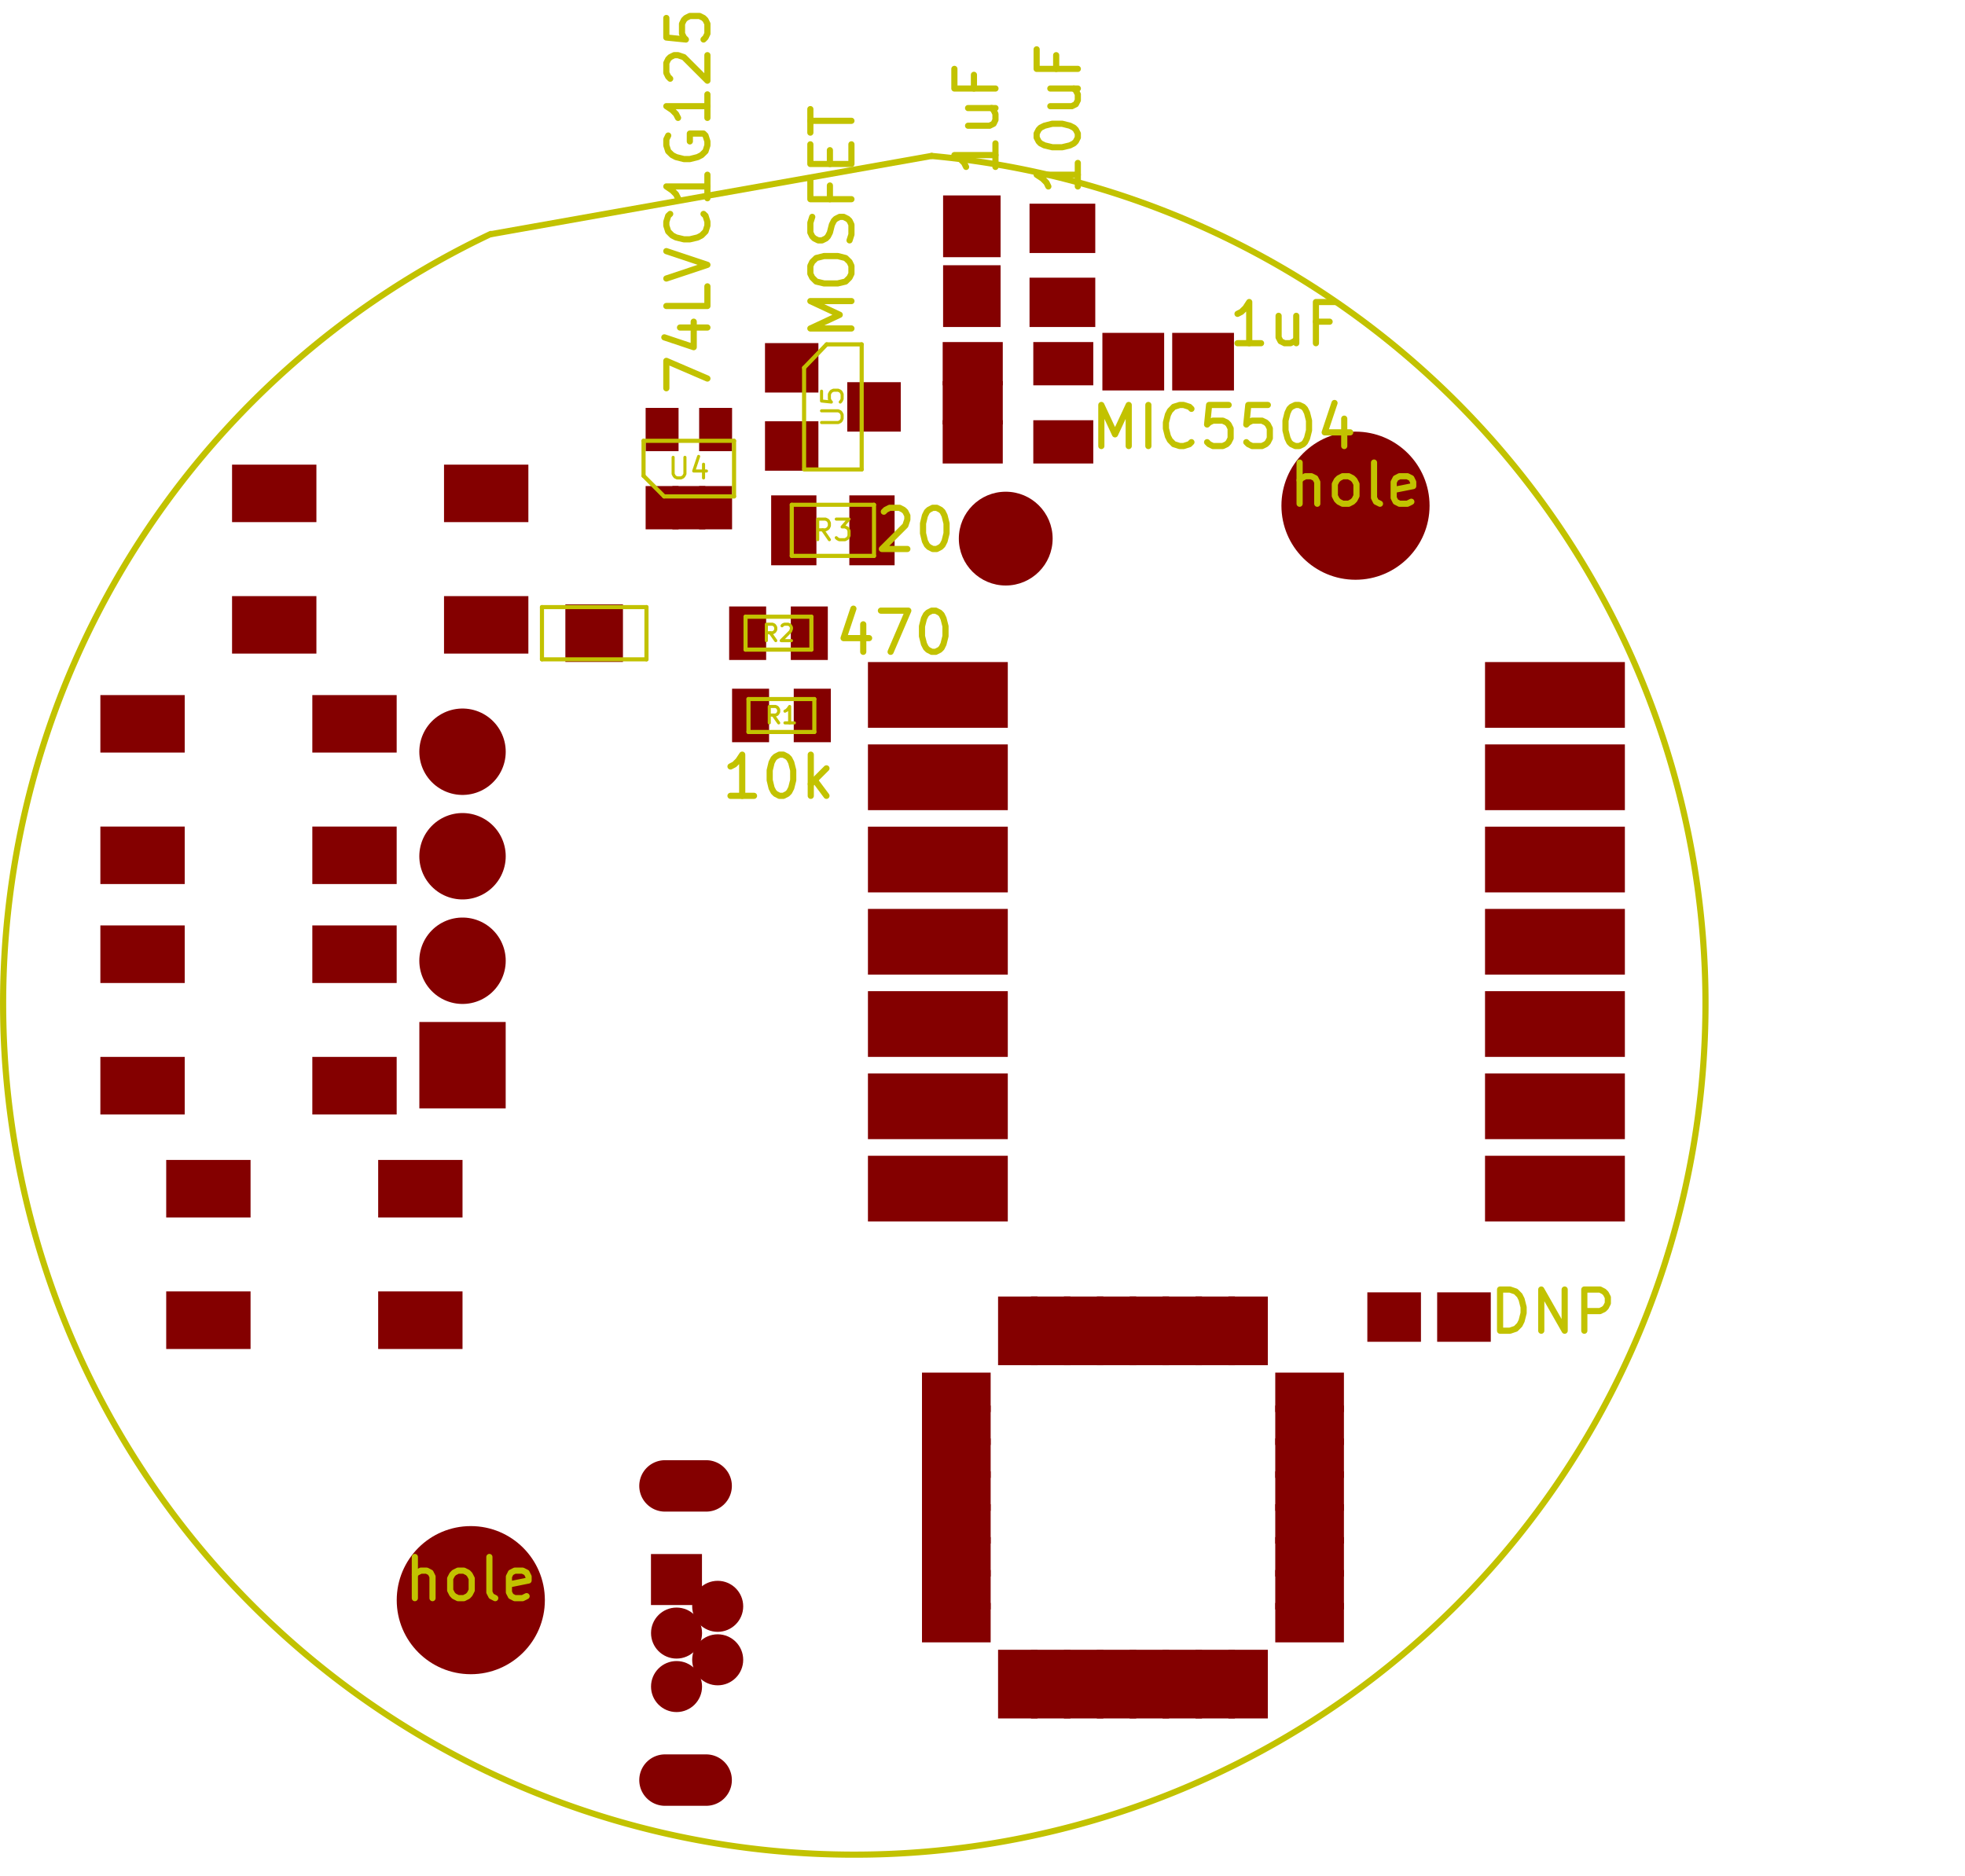 <?xml version="1.0" standalone="no"?>
 <!DOCTYPE svg PUBLIC "-//W3C//DTD SVG 1.1//EN" 
 "http://www.w3.org/Graphics/SVG/1.1/DTD/svg11.dtd"> 
<svg xmlns="http://www.w3.org/2000/svg" version="1.1" 
    width="4.775cm" height="4.559cm" viewBox="0 0 18800 17950 ">
<title>SVG Picture created as firefly2-brd.svg date 2018/07/23 21:14:35 </title>
  <desc>Picture generated by PCBNEW </desc>
<g style="fill:#000000; fill-opacity:1;stroke:#000000; stroke-opacity:1;
stroke-linecap:round; stroke-linejoin:round; "
 transform="translate(0 0) scale(1 1)">
</g>
<g style="fill:#000000; fill-opacity:0.0; 
stroke:#000000; stroke-width:-0; stroke-opacity:1; 
stroke-linecap:round; stroke-linejoin:round;">
</g>
<g style="fill:#840000; fill-opacity:0.0; 
stroke:#840000; stroke-width:-0; stroke-opacity:1; 
stroke-linecap:round; stroke-linejoin:round;">
</g>
<g style="fill:#840000; fill-opacity:0.0; 
stroke:#840000; stroke-width:0; stroke-opacity:1; 
stroke-linecap:round; stroke-linejoin:round;">
</g>
<g style="fill:#840000; fill-opacity:1.0; 
stroke:#840000; stroke-width:0; stroke-opacity:1; 
stroke-linecap:round; stroke-linejoin:round;">
<polyline style="fill-rule:evenodd;"
points="6228,14870
6716,14870
6716,15358
6228,15358
6228,14870
" /> 
<circle cx="6866.38" cy="15370.3" r="244.094" /> 
</g>
<g style="fill:#840000; fill-opacity:1.0; 
stroke:#840000; stroke-width:39.37; stroke-opacity:1; 
stroke-linecap:round; stroke-linejoin:round;">
</g>
<g style="fill:#840000; fill-opacity:1.0; 
stroke:#840000; stroke-width:0; stroke-opacity:1; 
stroke-linecap:round; stroke-linejoin:round;">
<circle cx="6472.68" cy="15626.2" r="244.094" /> 
</g>
<g style="fill:#840000; fill-opacity:1.0; 
stroke:#840000; stroke-width:39.37; stroke-opacity:1; 
stroke-linecap:round; stroke-linejoin:round;">
</g>
<g style="fill:#840000; fill-opacity:1.0; 
stroke:#840000; stroke-width:0; stroke-opacity:1; 
stroke-linecap:round; stroke-linejoin:round;">
<circle cx="6866.38" cy="15882.1" r="244.094" /> 
</g>
<g style="fill:#840000; fill-opacity:1.0; 
stroke:#840000; stroke-width:39.37; stroke-opacity:1; 
stroke-linecap:round; stroke-linejoin:round;">
</g>
<g style="fill:#840000; fill-opacity:1.0; 
stroke:#840000; stroke-width:0; stroke-opacity:1; 
stroke-linecap:round; stroke-linejoin:round;">
<circle cx="6472.68" cy="16138" r="244.094" /> 
</g>
<g style="fill:#840000; fill-opacity:1.0; 
stroke:#840000; stroke-width:39.37; stroke-opacity:1; 
stroke-linecap:round; stroke-linejoin:round;">
</g>
<g style="fill:#840000; fill-opacity:1.0; 
stroke:#840000; stroke-width:492.126; stroke-opacity:1; 
stroke-linecap:round; stroke-linejoin:round;">
</g>
<g style="fill:#840000; fill-opacity:0.0; 
stroke:#840000; stroke-width:492.126; stroke-opacity:1; 
stroke-linecap:round; stroke-linejoin:round;">
<path d="M6756 14218
L6362 14218
" />
<path d="M6756 17033
L6362 17033
" />
</g>
<g style="fill:#840000; fill-opacity:0.0; 
stroke:#840000; stroke-width:0; stroke-opacity:1; 
stroke-linecap:round; stroke-linejoin:round;">
</g>
<g style="fill:#840000; fill-opacity:1.0; 
stroke:#840000; stroke-width:0; stroke-opacity:1; 
stroke-linecap:round; stroke-linejoin:round;">
<polyline style="fill-rule:evenodd;"
points="9850,1949
10479,1949
10479,2421
9850,2421
9850,1949
" /> 
<polyline style="fill-rule:evenodd;"
points="9850,2657
10479,2657
10479,3129
9850,3129
9850,2657
" /> 
<polyline style="fill-rule:evenodd;"
points="9023,1870
9573,1870
9573,2461
9023,2461
9023,1870
" /> 
<polyline style="fill-rule:evenodd;"
points="9023,2538
9573,2538
9573,3129
9023,3129
9023,2538
" /> 
<polyline style="fill-rule:evenodd;"
points="11806,3185
11806,3736
11215,3736
11215,3185
11806,3185
" /> 
<polyline style="fill-rule:evenodd;"
points="11138,3185
11138,3736
10547,3736
10547,3185
11138,3185
" /> 
<circle cx="9622.29" cy="5153.73" r="448.74" /> 
</g>
<g style="fill:#840000; fill-opacity:1.0; 
stroke:#840000; stroke-width:39.37; stroke-opacity:1; 
stroke-linecap:round; stroke-linejoin:round;">
</g>
<g style="fill:#840000; fill-opacity:1.0; 
stroke:#840000; stroke-width:0; stroke-opacity:1; 
stroke-linecap:round; stroke-linejoin:round;">
<polyline style="fill-rule:evenodd;"
points="9019,3687
9019,3273
9594,3273
9594,3687
9019,3687
" /> 
<polyline style="fill-rule:evenodd;"
points="9019,4061
9019,3647
9594,3647
9594,4061
9019,4061
" /> 
<polyline style="fill-rule:evenodd;"
points="9019,4435
9019,4021
9594,4021
9594,4435
9019,4435
" /> 
<polyline style="fill-rule:evenodd;"
points="9886,4435
9886,4021
10460,4021
10460,4435
9886,4435
" /> 
<polyline style="fill-rule:evenodd;"
points="9886,3687
9886,3273
10460,3273
10460,3687
9886,3687
" /> 
<circle cx="4504.18" cy="15311.2" r="708.661" /> 
</g>
<g style="fill:#840000; fill-opacity:1.0; 
stroke:#840000; stroke-width:39.37; stroke-opacity:1; 
stroke-linecap:round; stroke-linejoin:round;">
</g>
<g style="fill:#840000; fill-opacity:1.0; 
stroke:#840000; stroke-width:0; stroke-opacity:1; 
stroke-linecap:round; stroke-linejoin:round;">
<circle cx="12968.7" cy="4838.77" r="708.661" /> 
</g>
<g style="fill:#840000; fill-opacity:1.0; 
stroke:#840000; stroke-width:39.37; stroke-opacity:1; 
stroke-linecap:round; stroke-linejoin:round;">
</g>
<g style="fill:#840000; fill-opacity:1.0; 
stroke:#840000; stroke-width:0; stroke-opacity:1; 
stroke-linecap:round; stroke-linejoin:round;">
<polyline style="fill-rule:evenodd;"
points="2220,4996
2220,4446
3027,4446
3027,4996
2220,4996
" /> 
<polyline style="fill-rule:evenodd;"
points="2220,6254
2220,5704
3027,5704
3027,6254
2220,6254
" /> 
<polyline style="fill-rule:evenodd;"
points="4248,6254
4248,5704
5055,5704
5055,6254
4248,6254
" /> 
<polyline style="fill-rule:evenodd;"
points="4248,4996
4248,4446
5055,4446
5055,4996
4248,4996
" /> 
<polyline style="fill-rule:evenodd;"
points="960,7201
960,6651
1767,6651
1767,7201
960,7201
" /> 
<polyline style="fill-rule:evenodd;"
points="960,8459
960,7909
1767,7909
1767,8459
960,8459
" /> 
<polyline style="fill-rule:evenodd;"
points="2988,8459
2988,7909
3795,7909
3795,8459
2988,8459
" /> 
<polyline style="fill-rule:evenodd;"
points="2988,7201
2988,6651
3795,6651
3795,7201
2988,7201
" /> 
<polyline style="fill-rule:evenodd;"
points="960,9406
960,8855
1767,8855
1767,9406
960,9406
" /> 
<polyline style="fill-rule:evenodd;"
points="960,10664
960,10113
1767,10113
1767,10664
960,10664
" /> 
<polyline style="fill-rule:evenodd;"
points="2988,10664
2988,10113
3795,10113
3795,10664
2988,10664
" /> 
<polyline style="fill-rule:evenodd;"
points="2988,9406
2988,8855
3795,8855
3795,9406
2988,9406
" /> 
<polyline style="fill-rule:evenodd;"
points="1590,11650
1590,11099
2397,11099
2397,11650
1590,11650
" /> 
<polyline style="fill-rule:evenodd;"
points="1590,12908
1590,12357
2397,12357
2397,12908
1590,12908
" /> 
<polyline style="fill-rule:evenodd;"
points="3618,12908
3618,12357
4425,12357
4425,12908
3618,12908
" /> 
<polyline style="fill-rule:evenodd;"
points="3618,11650
3618,11099
4425,11099
4425,11650
3618,11650
" /> 
<polyline style="fill-rule:evenodd;"
points="5409,6334
5409,5783
5960,5783
5960,6334
5409,6334
" /> 
<polyline style="fill-rule:evenodd;"
points="8304,6964
8304,6335
9642,6335
9642,6964
8304,6964
" /> 
<polyline style="fill-rule:evenodd;"
points="8304,7752
8304,7123
9642,7123
9642,7752
8304,7752
" /> 
<polyline style="fill-rule:evenodd;"
points="8304,8539
8304,7910
9642,7910
9642,8539
8304,8539
" /> 
<polyline style="fill-rule:evenodd;"
points="8304,9326
8304,8697
9642,8697
9642,9326
8304,9326
" /> 
<polyline style="fill-rule:evenodd;"
points="8304,10113
8304,9484
9642,9484
9642,10113
8304,10113
" /> 
<polyline style="fill-rule:evenodd;"
points="8304,10900
8304,10271
9642,10271
9642,10900
8304,10900
" /> 
<polyline style="fill-rule:evenodd;"
points="8304,11688
8304,11059
9642,11059
9642,11688
8304,11688
" /> 
<polyline style="fill-rule:evenodd;"
points="14208,11688
14208,11059
15546,11059
15546,11688
14208,11688
" /> 
<polyline style="fill-rule:evenodd;"
points="14208,10900
14208,10271
15546,10271
15546,10900
14208,10900
" /> 
<polyline style="fill-rule:evenodd;"
points="14208,10113
14208,9484
15546,9484
15546,10113
14208,10113
" /> 
<polyline style="fill-rule:evenodd;"
points="14208,9326
14208,8697
15546,8697
15546,9326
14208,9326
" /> 
<polyline style="fill-rule:evenodd;"
points="14208,8539
14208,7910
15546,7910
15546,8539
14208,8539
" /> 
<polyline style="fill-rule:evenodd;"
points="14208,7752
14208,7123
15546,7123
15546,7752
14208,7752
" /> 
<polyline style="fill-rule:evenodd;"
points="14208,6964
14208,6335
15546,6335
15546,6964
14208,6964
" /> 
<polyline style="fill-rule:evenodd;"
points="8821,13511
8821,13134
9478,13134
9478,13511
8821,13511
" /> 
<polyline style="fill-rule:evenodd;"
points="8821,13826
8821,13449
9478,13449
9478,13826
8821,13826
" /> 
<polyline style="fill-rule:evenodd;"
points="8821,14141
8821,13764
9478,13764
9478,14141
8821,14141
" /> 
<polyline style="fill-rule:evenodd;"
points="8821,14456
8821,14079
9478,14079
9478,14456
8821,14456
" /> 
<polyline style="fill-rule:evenodd;"
points="8821,14770
8821,14393
9478,14393
9478,14770
8821,14770
" /> 
<polyline style="fill-rule:evenodd;"
points="8821,15085
8821,14708
9478,14708
9478,15085
8821,15085
" /> 
<polyline style="fill-rule:evenodd;"
points="8821,15400
8821,15023
9478,15023
9478,15400
8821,15400
" /> 
<polyline style="fill-rule:evenodd;"
points="8821,15715
8821,15338
9478,15338
9478,15715
8821,15715
" /> 
<polyline style="fill-rule:evenodd;"
points="9549,16443
9549,15786
9926,15786
9926,16443
9549,16443
" /> 
<polyline style="fill-rule:evenodd;"
points="9864,16443
9864,15786
10241,15786
10241,16443
9864,16443
" /> 
<polyline style="fill-rule:evenodd;"
points="10179,16443
10179,15786
10556,15786
10556,16443
10179,16443
" /> 
<polyline style="fill-rule:evenodd;"
points="10494,16443
10494,15786
10871,15786
10871,16443
10494,16443
" /> 
<polyline style="fill-rule:evenodd;"
points="10808,16443
10808,15786
11185,15786
11185,16443
10808,16443
" /> 
<polyline style="fill-rule:evenodd;"
points="11123,16443
11123,15786
11500,15786
11500,16443
11123,16443
" /> 
<polyline style="fill-rule:evenodd;"
points="11438,16443
11438,15786
11815,15786
11815,16443
11438,16443
" /> 
<polyline style="fill-rule:evenodd;"
points="11753,16443
11753,15786
12130,15786
12130,16443
11753,16443
" /> 
<polyline style="fill-rule:evenodd;"
points="12201,15715
12201,15338
12858,15338
12858,15715
12201,15715
" /> 
<polyline style="fill-rule:evenodd;"
points="12201,15400
12201,15023
12858,15023
12858,15400
12201,15400
" /> 
<polyline style="fill-rule:evenodd;"
points="12201,15085
12201,14708
12858,14708
12858,15085
12201,15085
" /> 
<polyline style="fill-rule:evenodd;"
points="12201,14770
12201,14393
12858,14393
12858,14770
12201,14770
" /> 
<polyline style="fill-rule:evenodd;"
points="12201,14456
12201,14079
12858,14079
12858,14456
12201,14456
" /> 
<polyline style="fill-rule:evenodd;"
points="12201,14141
12201,13764
12858,13764
12858,14141
12201,14141
" /> 
<polyline style="fill-rule:evenodd;"
points="12201,13826
12201,13449
12858,13449
12858,13826
12201,13826
" /> 
<polyline style="fill-rule:evenodd;"
points="12201,13511
12201,13134
12858,13134
12858,13511
12201,13511
" /> 
<polyline style="fill-rule:evenodd;"
points="11753,13063
11753,12406
12130,12406
12130,13063
11753,13063
" /> 
<polyline style="fill-rule:evenodd;"
points="11438,13063
11438,12406
11815,12406
11815,13063
11438,13063
" /> 
<polyline style="fill-rule:evenodd;"
points="11123,13063
11123,12406
11500,12406
11500,13063
11123,13063
" /> 
<polyline style="fill-rule:evenodd;"
points="10808,13063
10808,12406
11185,12406
11185,13063
10808,13063
" /> 
<polyline style="fill-rule:evenodd;"
points="10494,13063
10494,12406
10871,12406
10871,13063
10494,13063
" /> 
<polyline style="fill-rule:evenodd;"
points="10179,13063
10179,12406
10556,12406
10556,13063
10179,13063
" /> 
<polyline style="fill-rule:evenodd;"
points="9864,13063
9864,12406
10241,12406
10241,13063
9864,13063
" /> 
<polyline style="fill-rule:evenodd;"
points="9549,13063
9549,12406
9926,12406
9926,13063
9549,13063
" /> 
<polyline style="fill-rule:evenodd;"
points="14263,12366
14263,12839
13750,12839
13750,12366
14263,12366
" /> 
<polyline style="fill-rule:evenodd;"
points="13595,12366
13595,12839
13082,12839
13082,12366
13595,12366
" /> 
<polyline style="fill-rule:evenodd;"
points="4012,10606
4012,9779
4838,9779
4838,10606
4012,10606
" /> 
</g>
<g style="fill:#840000; fill-opacity:1.0; 
stroke:#840000; stroke-width:826.772; stroke-opacity:1; 
stroke-linecap:round; stroke-linejoin:round;">
</g>
<g style="fill:#840000; fill-opacity:0.0; 
stroke:#840000; stroke-width:826.772; stroke-opacity:1; 
stroke-linecap:round; stroke-linejoin:round;">
<path d="M4425 9193
L4425 9193
" />
<path d="M4425 8193
L4425 8193
" />
<path d="M4425 7193
L4425 7193
" />
</g>
<g style="fill:#840000; fill-opacity:0.0; 
stroke:#840000; stroke-width:0; stroke-opacity:1; 
stroke-linecap:round; stroke-linejoin:round;">
</g>
<g style="fill:#840000; fill-opacity:1.0; 
stroke:#840000; stroke-width:0; stroke-opacity:1; 
stroke-linecap:round; stroke-linejoin:round;">
<polyline style="fill-rule:evenodd;"
points="6492,5065
6177,5065
6177,4651
6492,4651
6492,5065
" /> 
<polyline style="fill-rule:evenodd;"
points="7004,5065
6689,5065
6689,4651
7004,4651
7004,5065
" /> 
<polyline style="fill-rule:evenodd;"
points="6748,5065
6433,5065
6433,4651
6748,4651
6748,5065
" /> 
<polyline style="fill-rule:evenodd;"
points="7004,4317
6689,4317
6689,3903
7004,3903
7004,4317
" /> 
<polyline style="fill-rule:evenodd;"
points="6492,4317
6177,4317
6177,3903
6492,3903
6492,4317
" /> 
<polyline style="fill-rule:evenodd;"
points="7949,6590
7949,7102
7594,7102
7594,6590
7949,6590
" /> 
<polyline style="fill-rule:evenodd;"
points="7358,6590
7358,7102
7004,7102
7004,6590
7358,6590
" /> 
<polyline style="fill-rule:evenodd;"
points="6976,6315
6976,5803
7330,5803
7330,6315
6976,6315
" /> 
<polyline style="fill-rule:evenodd;"
points="7566,6315
7566,5803
7920,5803
7920,6315
7566,6315
" /> 
<polyline style="fill-rule:evenodd;"
points="8559,4740
8559,5409
8126,5409
8126,4740
8559,4740
" /> 
<polyline style="fill-rule:evenodd;"
points="7811,4740
7811,5409
7378,5409
7378,4740
7811,4740
" /> 
<polyline style="fill-rule:evenodd;"
points="7319,3756
7319,3283
7830,3283
7830,3756
7319,3756
" /> 
<polyline style="fill-rule:evenodd;"
points="7319,4504
7319,4031
7830,4031
7830,4504
7319,4504
" /> 
<polyline style="fill-rule:evenodd;"
points="8106,4130
8106,3657
8618,3657
8618,4130
8106,4130
" /> 
</g>
<g style="fill:#000000; fill-opacity:1.0; 
stroke:#000000; stroke-width:0; stroke-opacity:1; 
stroke-linecap:round; stroke-linejoin:round;">
</g>
<g style="fill:#C2C200; fill-opacity:1.0; 
stroke:#C2C200; stroke-width:0; stroke-opacity:1; 
stroke-linecap:round; stroke-linejoin:round;">
</g>
<g style="fill:#C2C200; fill-opacity:0.0; 
stroke:#C2C200; stroke-width:0; stroke-opacity:1; 
stroke-linecap:round; stroke-linejoin:round;">
</g>
<g style="fill:#C2C200; fill-opacity:0.0; 
stroke:#C2C200; stroke-width:59.055; stroke-opacity:1; 
stroke-linecap:round; stroke-linejoin:round;">
<path d="M14352 12733
L14352 12339
L14446 12339
L14502 12358
L14539 12395
L14558 12433
L14577 12508
L14577 12564
L14558 12639
L14539 12677
L14502 12714
L14446 12733
L14352 12733
" />
<path d="M14746 12733
L14746 12339
L14970 12733
L14970 12339
" />
<path d="M15158 12733
L15158 12339
L15308 12339
L15345 12358
L15364 12377
L15383 12414
L15383 12470
L15364 12508
L15345 12527
L15308 12545
L15158 12545
" />
<path d="M10312 1559
L10312 1784
" />
<path d="M10312 1672
L9918 1672
L9974 1709
L10012 1747
L10030 1784
" />
<path d="M9918 1316
L9918 1278
L9937 1241
L9955 1222
L9993 1203
L10068 1184
L10162 1184
L10237 1203
L10274 1222
L10293 1241
L10312 1278
L10312 1316
L10293 1353
L10274 1372
L10237 1391
L10162 1409
L10068 1409
L9993 1391
L9955 1372
L9937 1353
L9918 1316
" />
<path d="M10049 847
L10312 847
" />
<path d="M10049 1016
L10255 1016
L10293 997
L10312 959
L10312 903
L10293 866
L10274 847
" />
<path d="M10105 528
L10105 659
" />
<path d="M10312 659
L9918 659
L9918 472
" />
<path d="M12065 3284
L11840 3284
" />
<path d="M11952 3284
L11952 2890
L11915 2947
L11877 2984
L11840 3003
" />
<path d="M12402 3022
L12402 3284
" />
<path d="M12233 3022
L12233 3228
L12252 3265
L12290 3284
L12346 3284
L12383 3265
L12402 3247
" />
<path d="M12721 3078
L12590 3078
" />
<path d="M12590 3284
L12590 2890
L12777 2890
" />
<path d="M9524 1372
L9524 1597
" />
<path d="M9524 1484
L9131 1484
L9187 1522
L9224 1559
L9243 1597
" />
<path d="M9262 1034
L9524 1034
" />
<path d="M9262 1203
L9468 1203
L9506 1184
L9524 1147
L9524 1091
L9506 1053
L9487 1034
" />
<path d="M9318 716
L9318 847
" />
<path d="M9524 847
L9131 847
L9131 659
" />
</g>
<g style="fill:#C2C200; fill-opacity:0.0; 
stroke:#C2C200; stroke-width:39.37; stroke-opacity:1; 
stroke-linecap:round; stroke-linejoin:round;">
<path d="M5185 5809
L5185 6309
" />
<path d="M5185 6309
L6185 6309
" />
<path d="M6185 6309
L6185 5809
" />
<path d="M6185 5809
L5185 5809
" />
<path d="M6157 4218
L6157 4553
" />
<path d="M6354 4750
L7023 4750
" />
<path d="M6157 4218
L7023 4218
" />
<path d="M7023 4218
L7023 4750
" />
<path d="M6157 4553
L6354 4750
" />
<path d="M7791 6689
L7791 7004
" />
<path d="M7161 6689
L7791 6689
" />
<path d="M7161 7004
L7161 6689
" />
<path d="M7791 7004
L7161 7004
" />
<path d="M7133 6216
L7133 5901
" />
<path d="M7763 6216
L7133 6216
" />
<path d="M7763 5901
L7763 6216
" />
<path d="M7133 5901
L7763 5901
" />
<path d="M8362 4830
L8362 5319
" />
<path d="M7575 4830
L8362 4830
" />
<path d="M7575 5319
L7575 4830
" />
<path d="M8362 5319
L7575 5319
" />
<path d="M7693 3519
L7693 4484
" />
<path d="M7909 3295
L8244 3295
" />
<path d="M7693 3519
L7909 3295
" />
<path d="M8244 3295
L8244 4492
" />
<path d="M7693 4492
L8244 4492
" />
</g>
<g style="fill:#C2C200; fill-opacity:0.0; 
stroke:#C2C200; stroke-width:59.055; stroke-opacity:1; 
stroke-linecap:round; stroke-linejoin:round;">
<path d="M10537 4268
L10537 3875
L10668 4156
L10799 3875
L10799 4268
" />
<path d="M10987 4268
L10987 3875
" />
<path d="M11399 4231
L11380 4250
L11324 4268
L11287 4268
L11230 4250
L11193 4212
L11174 4175
L11155 4100
L11155 4043
L11174 3968
L11193 3931
L11230 3893
L11287 3875
L11324 3875
L11380 3893
L11399 3912
" />
<path d="M11755 3875
L11568 3875
L11549 4062
L11568 4043
L11605 4025
L11699 4025
L11737 4043
L11755 4062
L11774 4100
L11774 4193
L11755 4231
L11737 4250
L11699 4268
L11605 4268
L11568 4250
L11549 4231
" />
<path d="M12130 3875
L11943 3875
L11924 4062
L11943 4043
L11980 4025
L12074 4025
L12111 4043
L12130 4062
L12149 4100
L12149 4193
L12130 4231
L12111 4250
L12074 4268
L11980 4268
L11943 4250
L11924 4231
" />
<path d="M12393 3875
L12430 3875
L12468 3893
L12486 3912
L12505 3950
L12524 4025
L12524 4118
L12505 4193
L12486 4231
L12468 4250
L12430 4268
L12393 4268
L12355 4250
L12336 4231
L12318 4193
L12299 4118
L12299 4025
L12318 3950
L12336 3912
L12355 3893
L12393 3875
" />
<path d="M12861 4006
L12861 4268
" />
<path d="M12768 3856
L12674 4137
L12918 4137
" />
<path d="M3969 15292
L3969 14898
" />
<path d="M4138 15292
L4138 15086
L4119 15048
L4082 15029
L4026 15029
L3988 15048
L3969 15067
" />
<path d="M4382 15292
L4344 15273
L4326 15254
L4307 15217
L4307 15104
L4326 15067
L4344 15048
L4382 15029
L4438 15029
L4476 15048
L4494 15067
L4513 15104
L4513 15217
L4494 15254
L4476 15273
L4438 15292
L4382 15292
" />
<path d="M4738 15292
L4701 15273
L4682 15236
L4682 14898
" />
<path d="M5038 15273
L5000 15292
L4925 15292
L4888 15273
L4869 15236
L4869 15086
L4888 15048
L4925 15029
L5000 15029
L5038 15048
L5057 15086
L5057 15123
L4869 15161
" />
<path d="M12434 4820
L12434 4426
" />
<path d="M12603 4820
L12603 4613
L12584 4576
L12546 4557
L12490 4557
L12453 4576
L12434 4595
" />
<path d="M12846 4820
L12809 4801
L12790 4782
L12771 4745
L12771 4632
L12790 4595
L12809 4576
L12846 4557
L12903 4557
L12940 4576
L12959 4595
L12978 4632
L12978 4745
L12959 4782
L12940 4801
L12903 4820
L12846 4820
" />
<path d="M13203 4820
L13165 4801
L13146 4763
L13146 4426
" />
<path d="M13503 4801
L13465 4820
L13390 4820
L13353 4801
L13334 4763
L13334 4613
L13353 4576
L13390 4557
L13465 4557
L13503 4576
L13521 4613
L13521 4651
L13334 4688
" />
<path d="M6375 3715
L6375 3453
L6768 3622
" />
<path d="M6506 3134
L6768 3134
" />
<path d="M6356 3228
L6637 3322
L6637 3078
" />
<path d="M6768 2740
L6768 2928
L6375 2928
" />
<path d="M6375 2665
L6768 2534
L6375 2403
" />
<path d="M6731 2047
L6750 2065
L6768 2122
L6768 2159
L6750 2215
L6712 2253
L6675 2272
L6600 2290
L6543 2290
L6468 2272
L6431 2253
L6393 2215
L6375 2159
L6375 2122
L6393 2065
L6412 2047
" />
<path d="M6768 1672
L6768 1897
" />
<path d="M6768 1784
L6375 1784
L6431 1822
L6468 1859
L6487 1897
" />
<path d="M6393 1297
L6375 1334
L6375 1391
L6393 1447
L6431 1484
L6468 1503
L6543 1522
L6600 1522
L6675 1503
L6712 1484
L6750 1447
L6768 1391
L6768 1353
L6750 1297
L6731 1278
L6600 1278
L6600 1353
" />
<path d="M6768 903
L6768 1128
" />
<path d="M6768 1016
L6375 1016
L6431 1053
L6468 1091
L6487 1128
" />
<path d="M6412 753
L6393 734
L6375 697
L6375 603
L6393 566
L6412 547
L6450 528
L6487 528
L6543 547
L6768 772
L6768 528
" />
<path d="M6375 172
L6375 359
L6562 378
L6543 359
L6525 322
L6525 228
L6543 191
L6562 172
L6600 153
L6693 153
L6731 172
L6750 191
L6768 228
L6768 322
L6750 359
L6731 378
" />
</g>
<g style="fill:#C2C200; fill-opacity:0.0; 
stroke:#C2C200; stroke-width:29.528; stroke-opacity:1; 
stroke-linecap:round; stroke-linejoin:round;">
<path d="M6440 4376
L6440 4535
L6450 4554
L6459 4564
L6478 4573
L6515 4573
L6534 4564
L6543 4554
L6553 4535
L6553 4376
" />
<path d="M6731 4442
L6731 4573
" />
<path d="M6684 4367
L6637 4507
L6759 4507
" />
</g>
<g style="fill:#C2C200; fill-opacity:0.0; 
stroke:#C2C200; stroke-width:59.055; stroke-opacity:1; 
stroke-linecap:round; stroke-linejoin:round;">
<path d="M8259 5974
L8259 6237
" />
<path d="M8165 5824
L8071 6106
L8315 6106
" />
<path d="M8428 5843
L8690 5843
L8521 6237
" />
<path d="M8915 5843
L8952 5843
L8990 5862
L9009 5881
L9027 5918
L9046 5993
L9046 6087
L9027 6162
L9009 6199
L8990 6218
L8952 6237
L8915 6237
L8878 6218
L8859 6199
L8840 6162
L8821 6087
L8821 5993
L8840 5918
L8859 5881
L8878 5862
L8915 5843
" />
</g>
<g style="fill:#C2C200; fill-opacity:0.0; 
stroke:#C2C200; stroke-width:29.528; stroke-opacity:1; 
stroke-linecap:round; stroke-linejoin:round;">
<path d="M7450 6917
L7397 6842
" />
<path d="M7360 6917
L7360 6760
L7420 6760
L7435 6767
L7442 6775
L7450 6790
L7450 6812
L7442 6827
L7435 6835
L7420 6842
L7360 6842
" />
<path d="M7600 6917
L7510 6917
" />
<path d="M7555 6917
L7555 6760
L7540 6782
L7525 6797
L7510 6805
" />
</g>
<g style="fill:#C2C200; fill-opacity:0.0; 
stroke:#C2C200; stroke-width:59.055; stroke-opacity:1; 
stroke-linecap:round; stroke-linejoin:round;">
<path d="M7214 7615
L6989 7615
" />
<path d="M7101 7615
L7101 7221
L7064 7277
L7026 7315
L6989 7334
" />
<path d="M7457 7221
L7495 7221
L7532 7240
L7551 7259
L7570 7296
L7589 7371
L7589 7465
L7570 7540
L7551 7577
L7532 7596
L7495 7615
L7457 7615
L7420 7596
L7401 7577
L7382 7540
L7364 7465
L7364 7371
L7382 7296
L7401 7259
L7420 7240
L7457 7221
" />
<path d="M7757 7615
L7757 7221
" />
<path d="M7795 7465
L7907 7615
" />
<path d="M7907 7352
L7757 7502
" />
</g>
<g style="fill:#C2C200; fill-opacity:0.0; 
stroke:#C2C200; stroke-width:29.528; stroke-opacity:1; 
stroke-linecap:round; stroke-linejoin:round;">
<path d="M7422 6130
L7369 6055
" />
<path d="M7332 6130
L7332 5973
L7392 5973
L7407 5980
L7414 5988
L7422 6003
L7422 6025
L7414 6040
L7407 6047
L7392 6055
L7332 6055
" />
<path d="M7482 5988
L7489 5980
L7504 5973
L7542 5973
L7557 5980
L7564 5988
L7572 6003
L7572 6017
L7564 6040
L7474 6130
L7572 6130
" />
</g>
<g style="fill:#C2C200; fill-opacity:0.0; 
stroke:#C2C200; stroke-width:59.055; stroke-opacity:1; 
stroke-linecap:round; stroke-linejoin:round;">
<path d="M8456 4896
L8474 4878
L8512 4859
L8606 4859
L8643 4878
L8662 4896
L8681 4934
L8681 4971
L8662 5028
L8437 5253
L8681 5253
" />
<path d="M8924 4859
L8962 4859
L8999 4878
L9018 4896
L9037 4934
L9056 5009
L9056 5103
L9037 5178
L9018 5215
L8999 5234
L8962 5253
L8924 5253
L8887 5234
L8868 5215
L8849 5178
L8831 5103
L8831 5009
L8849 4934
L8868 4896
L8887 4878
L8924 4859
" />
</g>
<g style="fill:#C2C200; fill-opacity:0.0; 
stroke:#C2C200; stroke-width:29.528; stroke-opacity:1; 
stroke-linecap:round; stroke-linejoin:round;">
<path d="M7935 5164
L7870 5070
" />
<path d="M7823 5164
L7823 4967
L7898 4967
L7917 4976
L7926 4985
L7935 5004
L7935 5032
L7926 5051
L7917 5060
L7898 5070
L7823 5070
" />
<path d="M8001 4967
L8123 4967
L8057 5042
L8085 5042
L8104 5051
L8114 5060
L8123 5079
L8123 5126
L8114 5145
L8104 5154
L8085 5164
L8029 5164
L8010 5154
L8001 5145
" />
</g>
<g style="fill:#C2C200; fill-opacity:0.0; 
stroke:#C2C200; stroke-width:59.055; stroke-opacity:1; 
stroke-linecap:round; stroke-linejoin:round;">
<path d="M8146 3143
L7753 3143
L8034 3012
L7753 2881
L8146 2881
" />
<path d="M7753 2619
L7753 2544
L7771 2506
L7809 2469
L7884 2450
L8015 2450
L8090 2469
L8128 2506
L8146 2544
L8146 2619
L8128 2656
L8090 2694
L8015 2712
L7884 2712
L7809 2694
L7771 2656
L7753 2619
" />
<path d="M8128 2300
L8146 2244
L8146 2150
L8128 2112
L8109 2094
L8071 2075
L8034 2075
L7996 2094
L7978 2112
L7959 2150
L7940 2225
L7921 2262
L7903 2281
L7865 2300
L7828 2300
L7790 2281
L7771 2262
L7753 2225
L7753 2131
L7771 2075
" />
<path d="M7940 1775
L7940 1906
" />
<path d="M8146 1906
L7753 1906
L7753 1719
" />
<path d="M7940 1569
L7940 1437
" />
<path d="M8146 1381
L8146 1569
L7753 1569
L7753 1381
" />
<path d="M7753 1269
L7753 1044
" />
<path d="M8146 1156
L7753 1156
" />
</g>
<g style="fill:#C2C200; fill-opacity:0.0; 
stroke:#C2C200; stroke-width:29.528; stroke-opacity:1; 
stroke-linecap:round; stroke-linejoin:round;">
<path d="M7860 4043
L8020 4043
L8039 4034
L8048 4025
L8057 4006
L8057 3968
L8048 3950
L8039 3940
L8020 3931
L7860 3931
" />
<path d="M7860 3743
L7860 3837
L7954 3847
L7945 3837
L7935 3818
L7935 3772
L7945 3753
L7954 3743
L7973 3734
L8020 3734
L8039 3743
L8048 3753
L8057 3772
L8057 3818
L8048 3837
L8039 3847
" />
</g>
<g style="fill:#000000; fill-opacity:0.0; 
stroke:#000000; stroke-width:29.528; stroke-opacity:1; 
stroke-linecap:round; stroke-linejoin:round;">
</g>
<g style="fill:#C2C200; fill-opacity:0.0; 
stroke:#C2C200; stroke-width:29.528; stroke-opacity:1; 
stroke-linecap:round; stroke-linejoin:round;">
</g>
<g style="fill:#C2C200; fill-opacity:0.0; 
stroke:#C2C200; stroke-width:59.055; stroke-opacity:1; 
stroke-linecap:round; stroke-linejoin:round;">
<path d="M4694.95 2238.88 A8143.94 8143.94 0.0 1 0 8913.63 1492.31 " />
<path d="M8913 1492
L4701 2240
" />
</g> 
</svg>
